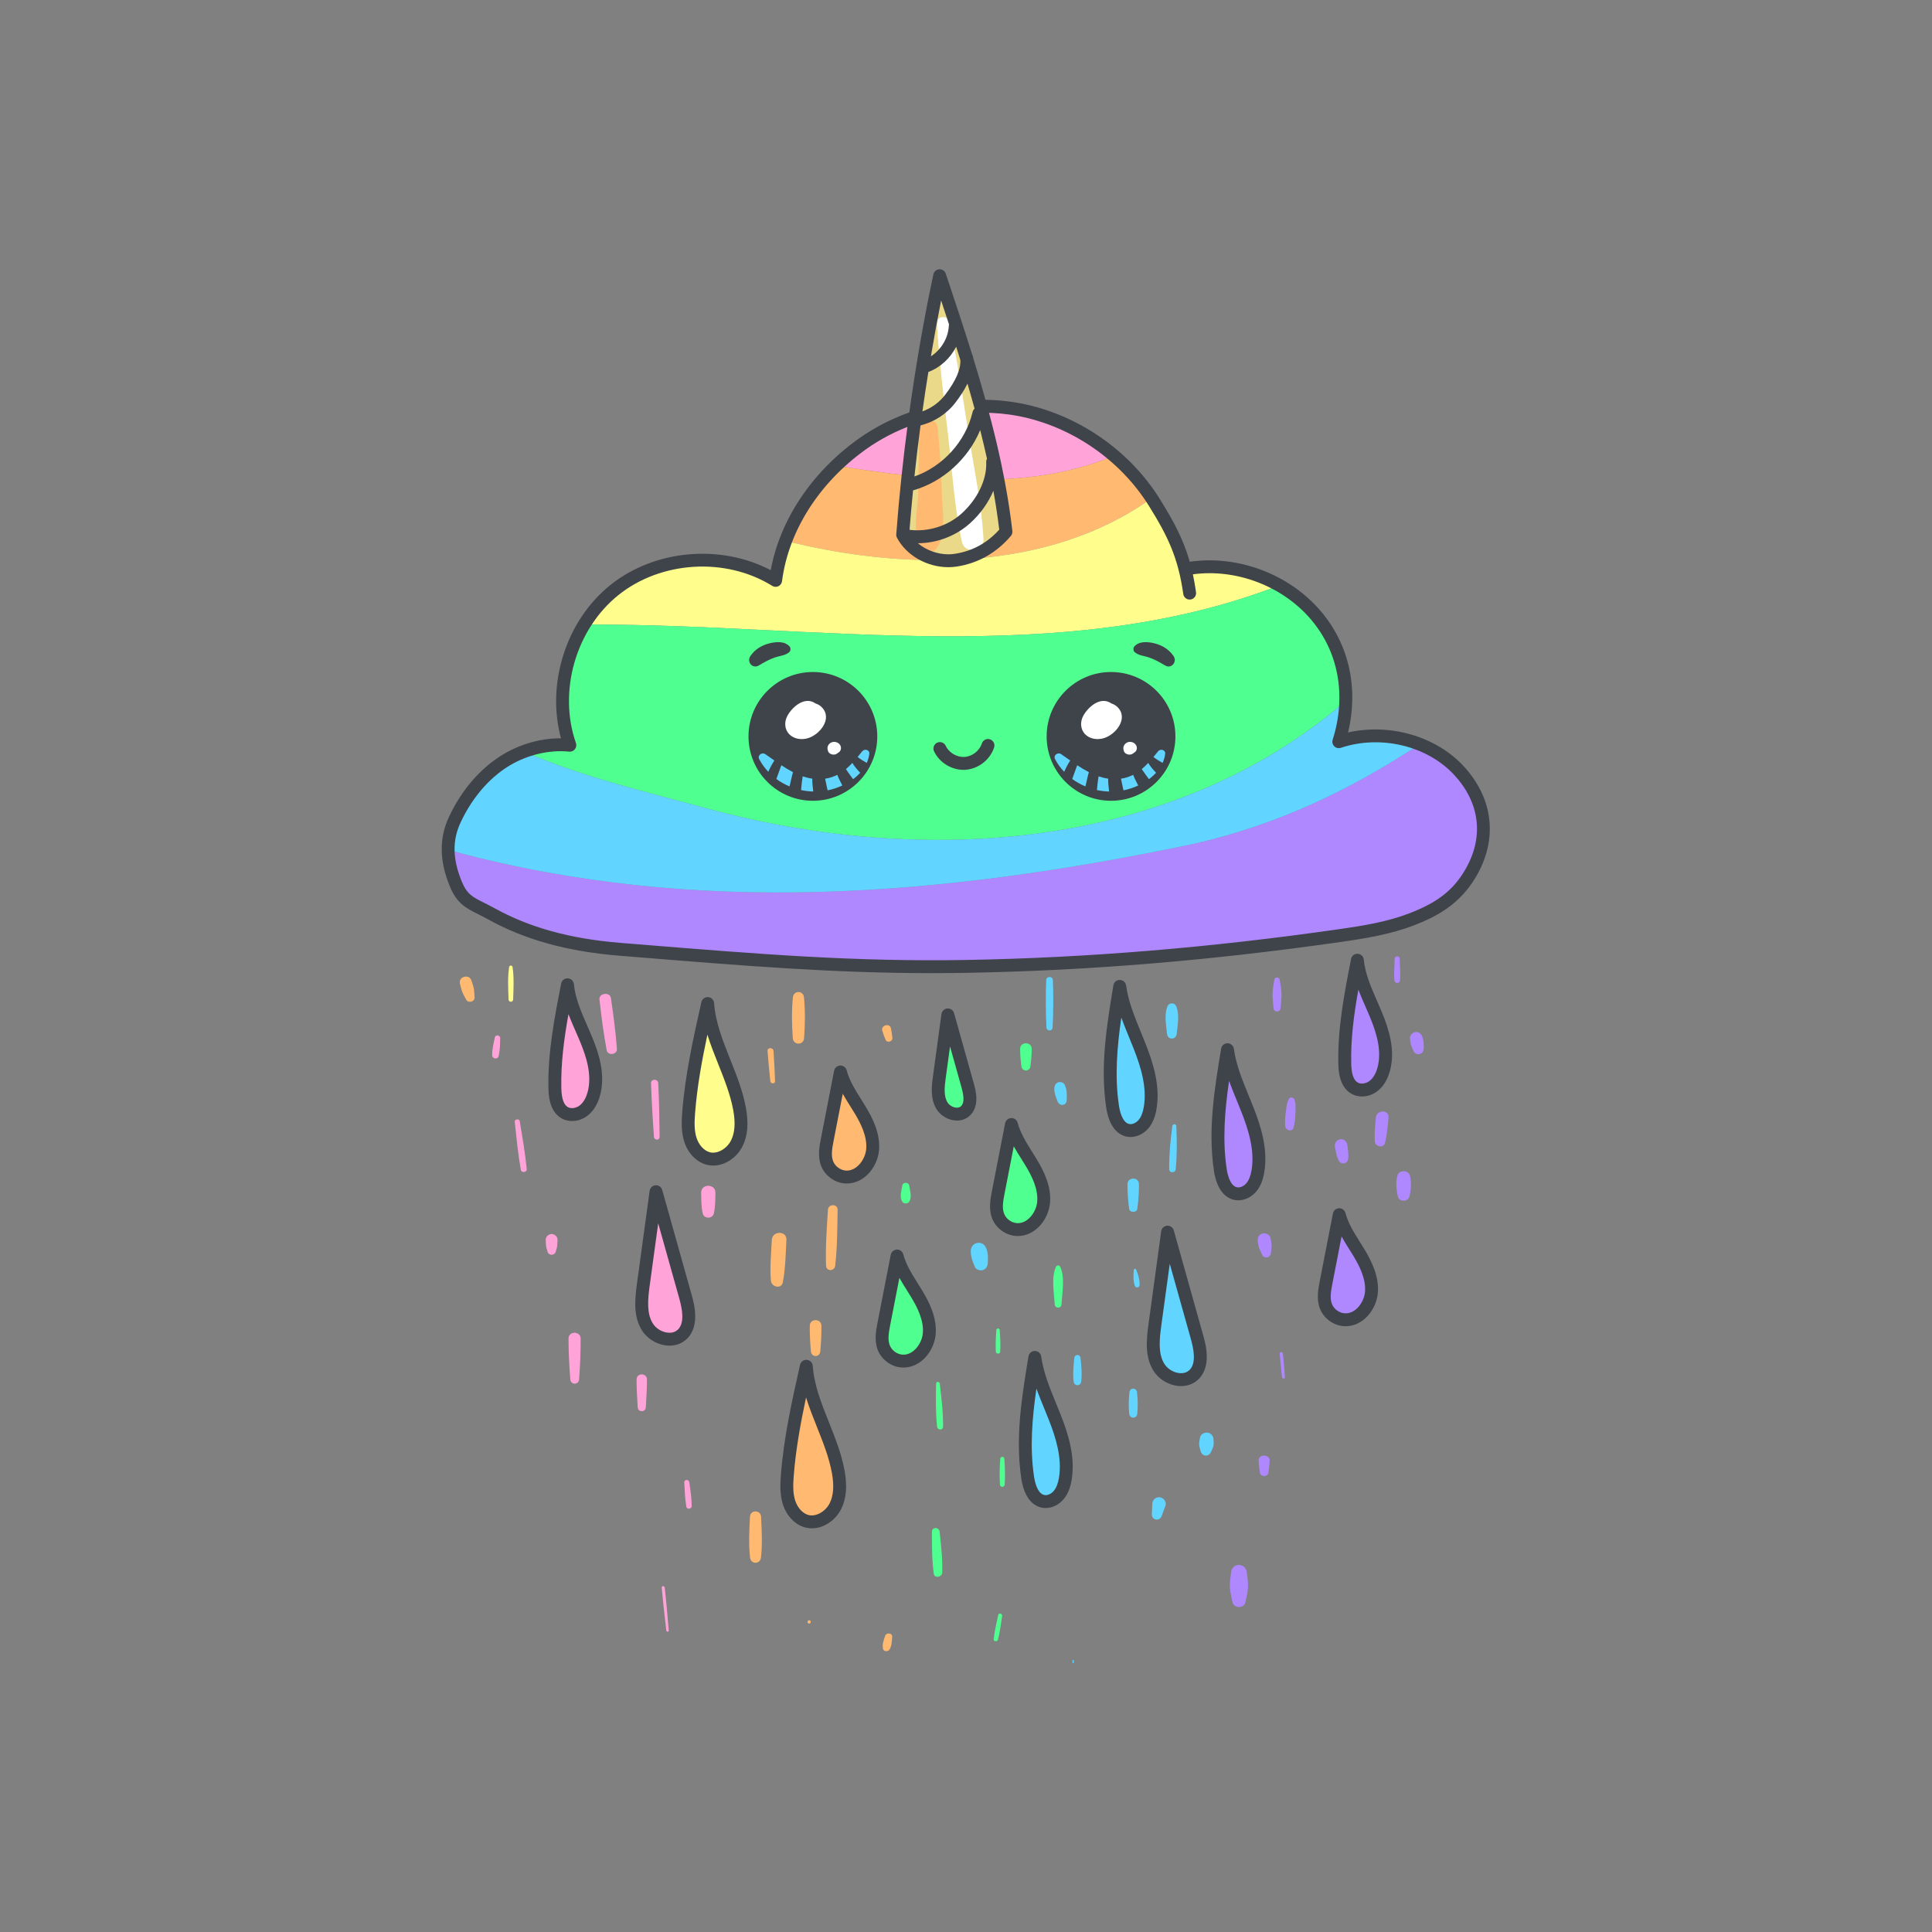 <?xml version="1.0" encoding="UTF-8" standalone="no"?>
<svg
   xmlns:dc="http://purl.org/dc/elements/1.1/"
   xmlns:cc="http://creativecommons.org/ns#"
   xmlns:rdf="http://www.w3.org/1999/02/22-rdf-syntax-ns#"
   xmlns:svg="http://www.w3.org/2000/svg"
   xmlns="http://www.w3.org/2000/svg"
   xmlns:sodipodi="http://sodipodi.sourceforge.net/DTD/sodipodi-0.dtd"
   xmlns:inkscape="http://www.inkscape.org/namespaces/inkscape"
   inkscape:version="1.0 (4035a4fb49, 2020-05-01)"
   sodipodi:docname="cloud-3700227.svg"
   viewBox="0 0 800 800"
   height="800"
   width="800"
   xml:space="preserve"
   id="svg28"
   version="1.1"><rect x="0" y="0" width="800" height="800" fill="#808080" stroke="none"/><defs
     id="defs32"><clipPath
       id="clipPath44"
       clipPathUnits="userSpaceOnUse"><path
         id="path42"
         d="M 0,600 H 600 V 0 H 0 Z" /></clipPath></defs><sodipodi:namedview
     inkscape:current-layer="g36"
     inkscape:window-maximized="0"
     inkscape:window-y="40"
     inkscape:window-x="10"
     inkscape:cy="373.44032"
     inkscape:cx="544.04438"
     inkscape:zoom="0.97375"
     showgrid="false"
     id="namedview30"
     inkscape:window-height="1024"
     inkscape:window-width="1894"
     inkscape:pageshadow="2"
     inkscape:pageopacity="0"
     guidetolerance="10"
     gridtolerance="10"
     objecttolerance="10"
     borderopacity="1"
     bordercolor="#666666"
     pagecolor="#ffffff" /><g
     transform="matrix(1.333,0,0,-1.333,0,800)"
     inkscape:label="cloud-3700227"
     inkscape:groupmode="layer"
     id="g36"><g
       id="g38"><g
         clip-path="url(#clipPath44)"
         id="g40"><g
           transform="translate(282.9,450.933)"
           id="g46"><path
             id="path48"
             style="fill:#ead988;fill-opacity:1;fill-rule:nonzero;stroke:none"
             d="m 0,0 1.492,0.523 c 9.191,3.222 16.535,11.363 18.71,20.738 0.047,0.199 0.153,0.378 0.309,0.516 l 0.464,0.412 -0.163,0.599 c -0.722,2.644 -1.465,5.267 -2.207,7.796 l -0.727,2.472 -1.131,-2.315 C 15.882,28.975 14.738,27.175 13.143,25.076 10.604,21.733 6.937,19.327 2.817,18.302 L 2.157,18.137 2.068,17.462 C 1.323,11.83 0.701,6.632 0.166,1.572 Z" /></g><g
           transform="translate(294.451,477.219)"
           id="g50"><path
             id="path52"
             style="fill:#ead988;fill-opacity:1;fill-rule:nonzero;stroke:none"
             d="m 0,0 c 3.45,4.54 5.045,8.272 4.876,11.409 l -0.007,0.124 -0.037,0.118 c -0.43,1.385 -0.861,2.768 -1.3,4.148 L 2.794,18.124 1.687,15.949 C -0.035,12.564 -2.95,9.895 -6.339,8.607 L -6.355,8.604 -6.957,8.361 -7.046,7.803 C -7.746,3.442 -8.351,-0.572 -8.895,-4.47 l -0.23,-1.645 1.561,0.566 C -4.536,-4.449 -1.92,-2.53 0,0" /></g><g
           transform="translate(295.754,499.281)"
           id="g54"><path
             id="path56"
             style="fill:#ead988;fill-opacity:1;fill-rule:nonzero;stroke:none"
             d="m 0,0 c 0.003,0.059 0.015,0.115 0.026,0.171 l 0.052,0.258 -0.081,0.25 C -0.812,3.158 -1.627,5.631 -2.445,8.094 L -3.637,11.681 -4.375,7.974 C -5.497,2.332 -6.57,-3.514 -7.563,-9.401 l -0.377,-2.237 1.905,1.231 C -2.472,-8.108 -0.159,-4.118 0,0" /></g><g
           transform="translate(283.361,449.043)"
           id="g58"><path
             id="path60"
             style="fill:#ead988;fill-opacity:1;fill-rule:nonzero;stroke:none"
             d="m 0,0 -0.656,-0.186 -0.067,-0.678 c -0.439,-4.466 -0.796,-8.483 -1.091,-12.28 l -0.074,-0.95 0.946,-0.119 c 0.832,-0.104 1.686,-0.157 2.54,-0.157 v 0 c 5.288,0 10.522,1.973 14.357,5.412 5.233,4.695 8.314,11.151 8.042,16.849 -0.009,0.174 0.033,0.348 0.123,0.515 l 0.175,0.326 -0.08,0.363 c -0.629,2.858 -1.339,5.861 -2.111,8.925 L 21.367,20.942 20.21,18.159 C 16.6,9.465 8.855,2.507 0,0" /></g><g
           transform="translate(453.301,360.331)"
           id="g62"><path
             id="path64"
             style="fill:#af87ff;fill-opacity:1;fill-rule:nonzero;stroke:none"
             d="m 0,0 c -3.385,3.671 -7.821,6.513 -12.773,8.31 -21.336,-13.96 -43.824,-24.777 -69.838,-30.651 -78.112,-16.394 -154.364,-22.548 -229.652,-2.34 0.141,-2.976 0.901,-6.106 2.299,-9.486 1.768,-4.279 3.755,-5.269 7.36,-7.065 0.935,-0.465 1.996,-0.994 3.166,-1.644 10.951,-6.086 23.843,-9.657 39.411,-10.918 l 5.685,-0.462 c 34.122,-2.771 61.074,-4.961 91.262,-4.961 3.62,0 7.287,0.032 10.899,0.097 37.632,0.674 75.48,3.799 115.707,9.555 7.703,1.101 15.2,2.315 22.242,5.037 8.17,3.157 13.008,6.708 16.699,12.256 C 9.733,-21.347 8.834,-9.583 0,0" /></g><g
           transform="translate(317.635,472.091)"
           id="g66"><path
             id="path68"
             style="fill:#ffa3d9;fill-opacity:1;fill-rule:nonzero;stroke:none"
             d="m 0,0 c -3.018,0.598 -6.234,0.959 -9.56,1.072 l -1.348,0.047 0.347,-1.304 c 1.929,-7.245 3.495,-14.068 4.742,-20.601 11.659,0.596 23.084,2.681 33.943,7.128 C 20.049,-6.869 10.292,-2.036 0,0" /></g><g
           transform="translate(345.76,458.433)"
           id="g70"><path
             id="path72"
             style="fill:#ffb970;fill-opacity:1;fill-rule:nonzero;stroke:none"
             d="m 0,0 c -10.859,-4.447 -22.284,-6.532 -33.943,-7.128 1.052,-5.513 1.881,-10.821 2.475,-15.97 0.032,-0.274 -0.053,-0.553 -0.232,-0.764 -3.209,-3.752 -7.021,-6.406 -11.366,-7.944 19.842,1.593 38.933,7.244 54.883,18.646 C 8.553,-8.245 4.54,-3.817 0,0" /></g><g
           transform="translate(283.669,467.657)"
           id="g74"><path
             id="path76"
             style="fill:#ffa3d9;fill-opacity:1;fill-rule:nonzero;stroke:none"
             d="M 0,0 0.22,1.683 -1.358,1.061 c -4.798,-1.893 -9.26,-4.312 -13.263,-7.192 -2.711,-1.95 -5.247,-4.058 -7.595,-6.296 6.745,-1.062 13.572,-2.049 20.418,-2.791 C -1.263,-10.197 -0.67,-5.121 0,0" /></g><g
           transform="translate(261.453,455.23)"
           id="g78"><path
             id="path80"
             style="fill:#ffb970;fill-opacity:1;fill-rule:nonzero;stroke:none"
             d="m 0,0 c -7.172,-6.837 -12.582,-14.904 -15.785,-23.506 14.172,-3.429 29.197,-5.52 44.095,-5.577 -4.072,1.355 -7.563,4.111 -9.435,7.682 -0.086,0.165 -0.125,0.352 -0.111,0.538 0.441,5.891 1.001,11.938 1.654,18.072 C 13.572,-2.049 6.745,-1.062 0,0" /></g><g
           transform="translate(376.553,423.35)"
           id="g82"><path
             id="path84"
             style="fill:#fffe8c;fill-opacity:1;fill-rule:nonzero;stroke:none"
             d="m 0,0 c -1.789,0 -3.582,-0.119 -5.328,-0.354 l -1.07,-0.145 0.226,-1.057 c 0.371,-1.729 0.688,-3.527 0.967,-5.497 0.077,-0.547 -0.304,-1.053 -0.856,-1.132 -0.046,-0.006 -0.094,-0.01 -0.141,-0.01 -0.491,0 -0.914,0.37 -0.984,0.861 -1.623,11.449 -4.785,18.088 -10.83,27.802 -0.307,0.493 -0.639,0.971 -0.961,1.455 C -34.927,10.521 -54.018,4.871 -73.86,3.277 -75.407,2.729 -77.019,2.315 -78.7,2.055 c -0.792,-0.123 -1.613,-0.186 -2.439,-0.186 -1.938,0 -3.851,0.328 -5.651,0.927 -14.899,0.058 -29.923,2.149 -44.096,5.578 -1.425,-3.828 -2.415,-7.761 -2.928,-11.739 -0.044,-0.339 -0.255,-0.629 -0.564,-0.776 -0.135,-0.064 -0.278,-0.096 -0.428,-0.096 -0.187,0 -0.369,0.052 -0.528,0.151 -6.47,4.022 -14.155,6.149 -22.223,6.149 -9.917,0 -19.398,-3.219 -26.696,-9.066 -3.571,-2.86 -6.591,-6.343 -9.006,-10.216 70.762,0.191 146.275,-13.864 213.676,12.004 C 14.216,-1.862 7.16,0 0,0" /></g><g
           transform="translate(408.782,408.652)"
           id="g86"><path
             id="path88"
             style="fill:#4fff90;fill-opacity:1;fill-rule:nonzero;stroke:none"
             d="m 0,0 c -3.292,3.861 -7.329,7.059 -11.811,9.483 -67.401,-25.868 -142.915,-11.812 -213.676,-12.004 -6.766,-10.849 -8.749,-24.786 -4.521,-36.885 0.114,-0.325 0.054,-0.681 -0.16,-0.951 -0.19,-0.242 -0.476,-0.38 -0.784,-0.38 -0.034,0 -0.068,0.002 -0.102,0.006 -0.908,0.092 -1.841,0.139 -2.772,0.139 -3.588,0 -7.277,-0.706 -10.769,-1.976 17.653,-7.502 36.576,-11.932 55.503,-17.094 66.716,-18.032 143.995,-13.296 198.135,33.245 C 9.396,-16.65 6.316,-7.408 0,0" /></g><g
           transform="translate(428.087,370.826)"
           id="g90"><path
             id="path92"
             style="fill:#61d5ff;fill-opacity:1;fill-rule:nonzero;stroke:none"
             d="m 0,0 c -3.83,0 -7.559,-0.596 -11.081,-1.771 -0.102,-0.033 -0.208,-0.05 -0.314,-0.05 -0.266,0 -0.516,0.102 -0.704,0.287 -0.269,0.265 -0.366,0.654 -0.252,1.015 1.269,4.006 1.948,8.008 2.089,11.928 -54.14,-46.541 -131.418,-51.276 -198.134,-33.245 -18.927,5.162 -37.85,9.592 -55.504,17.094 -2.647,-0.963 -5.184,-2.241 -7.459,-3.832 -5.697,-3.987 -10.459,-9.851 -13.77,-16.961 -1.445,-3.102 -2.08,-6.272 -1.92,-9.642 75.289,-20.207 151.541,-14.053 229.653,2.341 26.013,5.874 48.502,16.69 69.838,30.65 C 8.529,-0.767 4.295,0 0,0" /></g><g
           transform="translate(300.651,438.596)"
           id="g94"><path
             id="path96"
             style="fill:#ead988;fill-opacity:1;fill-rule:nonzero;stroke:none"
             d="m 0,0 c -4.182,-3.75 -9.843,-5.913 -15.532,-5.935 l -2.744,-0.01 2.108,-1.757 c 2.8,-2.336 6.493,-3.675 10.133,-3.675 0.725,0 1.442,0.055 2.131,0.161 5.719,0.889 10.43,3.446 14.401,7.821 l 0.307,0.338 -0.054,0.454 C 10.285,1.264 9.688,5.231 8.921,9.527 L 8.327,12.857 7.015,9.739 C 5.49,6.117 3.065,2.75 0,0" /></g><g
           transform="translate(454.7,362.104)"
           id="g98"><path
             id="path100"
             style="fill:#3f434a;fill-opacity:1;fill-rule:nonzero;stroke:none"
             d="m 0,0 c -8.636,9.366 -22.981,13.443 -35.943,10.515 3.316,13.818 0.3,27.4 -8.499,37.719 -9.79,11.484 -25.742,17.486 -40.674,15.31 -1.944,6.852 -4.881,12.383 -9.306,19.495 -9.394,15.102 -25.419,26.179 -42.867,29.632 -4.42,0.875 -8.941,1.258 -13.463,1.18 0.022,-0.403 -0.039,-0.815 -0.199,-1.195 0.442,-0.943 0.893,-1.882 1.378,-2.805 3.867,-0.004 7.727,-0.356 11.507,-1.104 16.381,-3.242 31.427,-13.642 40.248,-27.821 5.968,-9.593 9.091,-16.142 10.688,-27.414 0.155,-1.094 1.176,-1.858 2.261,-1.699 1.094,0.154 1.854,1.167 1.7,2.26 -0.281,1.983 -0.605,3.826 -0.979,5.568 13.489,1.82 27.829,-3.64 36.662,-14.001 8.621,-10.113 11.086,-23.742 6.761,-37.395 -0.227,-0.717 -0.033,-1.501 0.503,-2.029 0.537,-0.528 1.326,-0.71 2.037,-0.472 12.362,4.121 26.855,0.645 35.244,-8.455 8.496,-9.216 9.359,-20.53 2.369,-31.041 -3.566,-5.36 -8.267,-8.801 -16.227,-11.876 -6.943,-2.684 -14.379,-3.887 -22.022,-4.98 -40.187,-5.75 -77.994,-8.872 -115.583,-9.545 -34.606,-0.618 -64.379,1.8 -102.064,4.861 l -5.685,0.462 c -15.424,1.249 -28.182,4.781 -39.006,10.795 -1.182,0.657 -2.257,1.193 -3.206,1.666 -3.5,1.744 -5.256,2.619 -6.882,6.551 -2.865,6.931 -2.991,12.754 -0.397,18.323 3.237,6.951 7.883,12.678 13.437,16.563 5.153,3.605 11.582,5.628 17.655,5.628 0.899,0 1.792,-0.044 2.67,-0.135 0.679,-0.068 1.349,0.213 1.774,0.75 0.424,0.538 0.544,1.254 0.319,1.9 -5.603,16.033 -0.049,35.375 13.207,45.992 13.255,10.617 33.343,11.815 47.765,2.848 0.579,-0.36 1.3,-0.401 1.914,-0.108 0.614,0.291 1.039,0.876 1.126,1.551 2.009,15.57 11.449,30.462 25.901,40.857 4.479,3.222 9.434,5.788 14.646,7.684 0.004,0.238 0.043,0.484 0.149,0.74 0.132,0.322 0.269,0.657 0.413,0.998 0.384,0.939 0.572,1.932 0.74,2.93 -6.536,-2.069 -12.749,-5.124 -18.284,-9.105 -14.448,-10.392 -24.188,-25.083 -27.074,-40.672 -15.563,8.184 -36.038,6.421 -49.797,-4.601 -13.769,-11.028 -19.96,-30.643 -15.353,-47.624 -6.958,0.038 -14.131,-2.204 -20.064,-6.355 -6.129,-4.288 -11.237,-10.565 -14.77,-18.152 -3.058,-6.565 -2.951,-13.611 0.327,-21.54 2.197,-5.317 5.109,-6.767 8.794,-8.603 0.955,-0.476 1.944,-0.969 3.047,-1.582 11.333,-6.298 24.622,-9.989 40.626,-11.286 l 5.684,-0.462 c 33.766,-2.743 61.191,-4.971 91.477,-4.971 3.614,0 7.271,0.031 10.983,0.097 37.756,0.676 75.726,3.811 116.077,9.585 7.881,1.127 15.563,2.374 22.898,5.208 6.128,2.368 13.071,5.811 18.115,13.393 C 10.735,-23.973 9.704,-10.527 0,0" /></g><g
           transform="translate(299.287,361.009)"
           id="g102"><path
             id="path104"
             style="fill:#3f434a;fill-opacity:1;fill-rule:nonzero;stroke:none"
             d="m 0,0 c -3.813,0 -7.51,2.307 -9.141,5.768 -0.47,0.999 -0.042,2.19 0.957,2.661 0.998,0.47 2.19,0.043 2.663,-0.956 1.015,-2.159 3.47,-3.615 5.864,-3.462 2.382,0.153 4.641,1.912 5.374,4.182 0.339,1.051 1.465,1.631 2.517,1.29 C 9.285,9.144 9.862,8.017 9.523,6.966 8.288,3.134 4.618,0.277 0.599,0.019 0.399,0.006 0.199,0 0,0" /></g><g
           transform="translate(429.783,267.819)"
           id="g106"><path
             id="path108"
             style="fill:#af87ff;fill-opacity:1;fill-rule:nonzero;stroke:none"
             d="m 0,0 c 1.636,5.701 -0.141,11.803 -2.424,17.276 -2.283,5.474 -5.122,10.87 -5.707,16.771 -2.077,-10.618 -4.162,-21.337 -3.916,-32.154 0.066,-2.879 0.587,-6.235 3.11,-7.624 1.784,-0.981 4.113,-0.571 5.742,0.651 C -1.566,-3.858 -0.562,-1.957 0,0" /></g><g
           transform="translate(421.954,292.731)"
           id="g110"><path
             id="path112"
             style="fill:#3f434a;fill-opacity:1;fill-rule:nonzero;stroke:none"
             d="m 0,0 c -1.354,-7.585 -2.393,-15.294 -2.219,-22.972 0.074,-3.255 0.753,-5.191 2.075,-5.919 0.976,-0.536 2.502,-0.308 3.579,0.499 1.385,1.04 2.109,2.767 2.471,4.033 C 7.463,-18.937 5.47,-12.984 3.56,-8.404 3.125,-7.362 2.669,-6.322 2.214,-5.282 1.455,-3.55 0.687,-1.794 0,0 m 1.113,-33.19 c -1.137,0 -2.238,0.275 -3.184,0.795 -3.984,2.192 -4.106,7.566 -4.146,9.332 -0.253,11.087 1.885,22.015 3.952,32.583 0.191,0.973 1.047,1.673 2.058,1.614 C 0.783,11.087 1.591,10.321 1.688,9.333 2.13,4.882 3.95,0.725 5.878,-3.678 6.343,-4.739 6.808,-5.801 7.251,-6.865 9.413,-12.047 11.65,-18.845 9.752,-25.463 8.989,-28.121 7.635,-30.24 5.835,-31.591 4.461,-32.622 2.784,-33.19 1.113,-33.19" /></g><g
           transform="translate(184.414,260.195)"
           id="g114"><path
             id="path116"
             style="fill:#ffa3d9;fill-opacity:1;fill-rule:nonzero;stroke:none"
             d="m 0,0 c 1.636,5.701 -0.141,11.803 -2.424,17.276 -2.283,5.474 -5.122,10.87 -5.707,16.772 -2.077,-10.619 -4.162,-21.338 -3.916,-32.154 0.066,-2.88 0.587,-6.236 3.11,-7.625 1.784,-0.981 4.113,-0.571 5.742,0.651 C -1.566,-3.858 -0.562,-1.957 0,0" /></g><g
           transform="translate(176.584,285.106)"
           id="g118"><path
             id="path120"
             style="fill:#3f434a;fill-opacity:1;fill-rule:nonzero;stroke:none"
             d="m 0,0 c -1.353,-7.587 -2.393,-15.297 -2.218,-22.972 0.074,-3.255 0.753,-5.19 2.075,-5.918 0.976,-0.536 2.501,-0.307 3.578,0.498 1.385,1.04 2.109,2.767 2.472,4.033 C 7.463,-18.937 5.47,-12.984 3.56,-8.404 3.125,-7.361 2.669,-6.321 2.213,-5.28 1.455,-3.549 0.687,-1.794 0,0 m 1.114,-33.189 v 0 c -1.138,0 -2.24,0.275 -3.186,0.795 -3.983,2.192 -4.105,7.565 -4.145,9.331 -0.252,11.082 1.885,22.012 3.952,32.584 0.191,0.973 1.075,1.652 2.057,1.614 0.992,-0.047 1.799,-0.814 1.896,-1.801 0.441,-4.451 2.262,-8.608 4.189,-13.01 0.466,-1.062 0.931,-2.125 1.374,-3.189 2.162,-5.183 4.4,-11.981 2.501,-18.598 -0.763,-2.659 -2.117,-4.778 -3.917,-6.128 -1.375,-1.031 -3.051,-1.598 -4.721,-1.598" /></g><g
           transform="translate(229.746,255.632)"
           id="g122"><path
             id="path124"
             style="fill:#fffe8c;fill-opacity:1;fill-rule:nonzero;stroke:none"
             d="m 0,0 c -2.05,11.272 -9.099,21.361 -9.918,32.788 -2.514,-11.214 -5.036,-22.476 -5.907,-33.935 -0.213,-2.815 -0.318,-5.71 0.547,-8.397 0.866,-2.688 2.888,-5.162 5.631,-5.832 3.503,-0.854 7.2,1.545 8.798,4.778 C 0.75,-7.366 0.645,-3.548 0,0" /></g><g
           transform="translate(219.745,278.748)"
           id="g126"><path
             id="path128"
             style="fill:#3f434a;fill-opacity:1;fill-rule:nonzero;stroke:none"
             d="m 0,0 c -1.71,-8.046 -3.208,-16.231 -3.83,-24.415 -0.193,-2.545 -0.317,-5.231 0.456,-7.633 0.738,-2.291 2.388,-4.058 4.202,-4.501 2.321,-0.567 5.256,1.144 6.531,3.721 1.169,2.363 1.389,5.423 0.674,9.353 C 7.152,-18.631 5.244,-13.847 3.398,-9.22 2.197,-6.21 0.976,-3.147 0,0 m 1.813,-40.666 v 0 c -0.654,0 -1.305,0.077 -1.934,0.23 -3.182,0.778 -5.888,3.522 -7.06,7.162 -0.995,3.09 -0.851,6.35 -0.637,9.162 0.883,11.628 3.459,23.114 5.949,34.221 0.217,0.969 1.109,1.642 2.1,1.557 0.99,-0.073 1.775,-0.861 1.847,-1.852 0.43,-6.006 2.667,-11.614 5.035,-17.551 1.919,-4.81 3.903,-9.784 4.855,-15.022 0.875,-4.806 0.54,-8.68 -1.023,-11.843 -1.794,-3.627 -5.464,-6.064 -9.132,-6.064" /></g><g
           transform="translate(260.391,142.944)"
           id="g130"><path
             id="path132"
             style="fill:#ffb970;fill-opacity:1;fill-rule:nonzero;stroke:none"
             d="m 0,0 c -2.05,11.272 -9.099,21.361 -9.918,32.788 -2.514,-11.214 -5.036,-22.476 -5.907,-33.935 -0.213,-2.815 -0.318,-5.71 0.547,-8.397 0.866,-2.688 2.888,-5.162 5.631,-5.832 3.503,-0.854 7.2,1.545 8.798,4.778 C 0.75,-7.366 0.645,-3.548 0,0" /></g><g
           transform="translate(250.39,166.06)"
           id="g134"><path
             id="path136"
             style="fill:#3f434a;fill-opacity:1;fill-rule:nonzero;stroke:none"
             d="m 0,0 c -1.71,-8.046 -3.208,-16.231 -3.83,-24.415 -0.193,-2.545 -0.317,-5.231 0.457,-7.633 0.738,-2.292 2.387,-4.058 4.201,-4.501 2.327,-0.569 5.257,1.145 6.531,3.721 1.168,2.363 1.389,5.423 0.674,9.354 C 7.152,-18.631 5.244,-13.847 3.398,-9.22 2.197,-6.209 0.976,-3.147 0,0 m 1.813,-40.666 c 0,0 0.001,0 0,0 -0.654,0 -1.304,0.077 -1.933,0.23 -3.183,0.778 -5.888,3.522 -7.061,7.162 -0.995,3.09 -0.851,6.349 -0.637,9.162 0.883,11.628 3.459,23.114 5.949,34.221 0.217,0.969 1.109,1.636 2.1,1.557 0.99,-0.073 1.775,-0.861 1.847,-1.852 0.43,-6.006 2.667,-11.615 5.036,-17.551 1.918,-4.811 3.902,-9.784 4.855,-15.022 0.874,-4.806 0.539,-8.68 -1.024,-11.842 -1.794,-3.628 -5.464,-6.065 -9.132,-6.065" /></g><g
           transform="translate(280.158,177.357)"
           id="g138"><path
             id="path140"
             style="fill:#4fff90;fill-opacity:1;fill-rule:nonzero;stroke:none"
             d="M 0,0 C 4.413,-0.337 8.093,4.027 8.495,8.435 8.897,12.842 6.882,17.098 4.59,20.884 2.299,24.671 -0.364,28.347 -1.495,32.626 -2.862,25.597 -4.23,18.569 -5.598,11.541 -6.077,9.08 -6.542,6.458 -5.615,4.13 -4.71,1.855 -2.441,0.187 0,0" /></g><g
           transform="translate(279.381,203.206)"
           id="g142"><path
             id="path144"
             style="fill:#3f434a;fill-opacity:1;fill-rule:nonzero;stroke:none"
             d="m 0,0 -2.858,-14.689 c -0.489,-2.511 -0.808,-4.569 -0.123,-6.29 0.623,-1.565 2.231,-2.748 3.91,-2.875 3.343,-0.267 6.055,3.375 6.351,6.622 0.368,4.039 -1.744,8.125 -3.624,11.233 -0.425,0.7 -0.862,1.397 -1.299,2.095 C 1.558,-2.63 0.748,-1.338 0,0 M 1.258,-27.867 H 1.257 c -0.209,0 -0.421,0.008 -0.633,0.024 -3.194,0.244 -6.136,2.408 -7.321,5.385 -1.175,2.948 -0.546,6.176 -0.088,8.532 l 4.103,21.085 c 0.178,0.915 0.965,1.586 1.897,1.617 0.927,0.043 1.762,-0.587 2,-1.488 0.841,-3.183 2.633,-6.041 4.531,-9.067 0.449,-0.716 0.897,-1.431 1.332,-2.15 2.197,-3.632 4.659,-8.467 4.185,-13.667 -0.45,-4.939 -4.404,-10.271 -10.005,-10.271" /></g><g
           transform="translate(315.686,218.214)"
           id="g146"><path
             id="path148"
             style="fill:#4fff90;fill-opacity:1;fill-rule:nonzero;stroke:none"
             d="M 0,0 C 4.413,-0.337 8.093,4.027 8.495,8.435 8.897,12.842 6.882,17.098 4.59,20.885 2.299,24.671 -0.364,28.347 -1.495,32.626 -2.862,25.597 -4.23,18.569 -5.598,11.541 -6.076,9.08 -6.542,6.458 -5.615,4.13 -4.71,1.855 -2.441,0.187 0,0" /></g><g
           transform="translate(314.91,244.062)"
           id="g150"><path
             id="path152"
             style="fill:#3f434a;fill-opacity:1;fill-rule:nonzero;stroke:none"
             d="m 0,0 -2.858,-14.689 c -0.49,-2.51 -0.809,-4.567 -0.122,-6.29 0.622,-1.564 2.229,-2.747 3.909,-2.875 3.363,-0.267 6.054,3.377 6.35,6.623 C 7.647,-13.19 5.536,-9.106 3.655,-6 3.23,-5.297 2.792,-4.598 2.354,-3.898 1.556,-2.626 0.746,-1.335 0,0 m 1.258,-27.866 v 0 c -0.21,0 -0.422,0.008 -0.634,0.024 -3.194,0.244 -6.137,2.407 -7.321,5.384 -1.175,2.95 -0.546,6.177 -0.087,8.533 l 4.102,21.084 c 0.178,0.916 0.965,1.586 1.897,1.617 0.912,0.05 1.762,-0.587 2,-1.488 0.841,-3.181 2.632,-6.037 4.528,-9.062 0.449,-0.717 0.899,-1.434 1.334,-2.155 2.198,-3.63 4.66,-8.464 4.187,-13.666 -0.451,-4.939 -4.406,-10.271 -10.006,-10.271" /></g><g
           transform="translate(262.565,234.537)"
           id="g154"><path
             id="path156"
             style="fill:#ffb970;fill-opacity:1;fill-rule:nonzero;stroke:none"
             d="M 0,0 C 4.413,-0.337 8.093,4.027 8.495,8.435 8.897,12.842 6.882,17.098 4.59,20.884 2.299,24.671 -0.364,28.347 -1.495,32.626 -2.863,25.597 -4.23,18.569 -5.598,11.541 -6.077,9.08 -6.542,6.458 -5.615,4.13 -4.71,1.855 -2.441,0.187 0,0" /></g><g
           transform="translate(261.789,260.385)"
           id="g158"><path
             id="path160"
             style="fill:#3f434a;fill-opacity:1;fill-rule:nonzero;stroke:none"
             d="m 0,0 -2.858,-14.689 c -0.49,-2.511 -0.809,-4.568 -0.123,-6.29 0.623,-1.564 2.231,-2.747 3.91,-2.875 3.318,-0.266 6.054,3.377 6.35,6.623 0.368,4.039 -1.743,8.124 -3.624,11.232 C 3.231,-5.3 2.795,-4.604 2.358,-3.906 1.559,-2.631 0.748,-1.338 0,0 M 1.257,-27.867 H 1.256 c -0.209,0 -0.421,0.008 -0.632,0.024 -3.195,0.245 -6.137,2.409 -7.321,5.384 -1.175,2.95 -0.547,6.178 -0.088,8.533 l 4.103,21.085 c 0.178,0.915 0.965,1.586 1.897,1.617 0.952,0.036 1.762,-0.587 2,-1.488 0.841,-3.184 2.634,-6.043 4.532,-9.07 0.448,-0.715 0.896,-1.429 1.33,-2.147 2.198,-3.631 4.66,-8.466 4.186,-13.666 -0.45,-4.94 -4.404,-10.272 -10.006,-10.272" /></g><g
           transform="translate(417.514,190.195)"
           id="g162"><path
             id="path164"
             style="fill:#af87ff;fill-opacity:1;fill-rule:nonzero;stroke:none"
             d="M 0,0 C 4.413,-0.337 8.093,4.027 8.495,8.435 8.897,12.842 6.882,17.098 4.59,20.884 2.299,24.671 -0.364,28.347 -1.495,32.626 -2.863,25.597 -4.23,18.569 -5.598,11.541 -6.076,9.08 -6.542,6.458 -5.615,4.13 -4.71,1.855 -2.441,0.187 0,0" /></g><g
           transform="translate(416.737,216.043)"
           id="g166"><path
             id="path168"
             style="fill:#3f434a;fill-opacity:1;fill-rule:nonzero;stroke:none"
             d="m 0,0 -2.858,-14.689 c -0.489,-2.511 -0.808,-4.569 -0.122,-6.29 0.622,-1.564 2.229,-2.747 3.909,-2.875 3.363,-0.272 6.054,3.378 6.35,6.623 0.369,4.038 -1.742,8.124 -3.623,11.232 -0.425,0.701 -0.862,1.398 -1.3,2.097 C 1.558,-2.628 0.747,-1.336 0,0 m 1.258,-27.866 v 0 c -0.21,0 -0.422,0.008 -0.634,0.024 -3.194,0.244 -6.137,2.407 -7.321,5.384 -1.173,2.949 -0.546,6.176 -0.087,8.532 l 4.102,21.085 c 0.178,0.915 0.965,1.586 1.897,1.617 0.928,0.045 1.762,-0.587 2,-1.488 0.841,-3.182 2.633,-6.04 4.53,-9.065 0.449,-0.717 0.898,-1.432 1.333,-2.152 2.198,-3.632 4.66,-8.467 4.186,-13.666 -0.451,-4.939 -4.406,-10.271 -10.006,-10.271" /></g><g
           transform="translate(292.627,256.645)"
           id="g170"><path
             id="path172"
             style="fill:#4fff90;fill-opacity:1;fill-rule:nonzero;stroke:none"
             d="M 0,0 C 1.488,-2.393 5.142,-3.519 7.229,-1.626 9.313,0.264 8.721,3.62 7.961,6.329 5.911,13.638 3.861,20.948 1.811,28.258 0.928,21.799 0.046,15.341 -0.837,8.882 -1.248,5.872 -1.604,2.58 0,0" /></g><g
           transform="translate(295.115,275.084)"
           id="g174"><path
             id="path176"
             style="fill:#3f434a;fill-opacity:1;fill-rule:nonzero;stroke:none"
             d="m 0,0 -1.343,-9.827 c -0.393,-2.88 -0.647,-5.624 0.554,-7.557 0.589,-0.947 1.822,-1.634 2.933,-1.635 0.514,0 0.936,0.147 1.254,0.436 0.987,0.895 1.035,2.78 0.15,5.933 z M 2.144,-23.019 H 2.143 c -2.476,10e-4 -5.019,1.416 -6.329,3.524 -2.061,3.316 -1.495,7.465 -1.12,10.209 l 2.642,19.335 c 0.128,0.938 0.901,1.68 1.847,1.745 0.938,0.063 1.81,-0.523 2.066,-1.435 L 7.4,-11.57 c 0.537,-1.915 1.964,-7.003 -1.315,-9.976 -1.062,-0.963 -2.424,-1.473 -3.941,-1.473" /></g><g
           transform="translate(360.001,175.413)"
           id="g178"><path
             id="path180"
             style="fill:#61d5ff;fill-opacity:1;fill-rule:nonzero;stroke:none"
             d="M 0,0 C 2.211,-3.556 7.641,-5.229 10.743,-2.416 13.839,0.392 12.96,5.379 11.831,9.404 8.784,20.267 5.738,31.13 2.691,41.992 1.38,32.395 0.068,22.797 -1.243,13.199 -1.854,8.726 -2.383,3.834 0,0" /></g><g
           transform="translate(363.369,207.586)"
           id="g182"><path
             id="path184"
             style="fill:#3f434a;fill-opacity:1;fill-rule:nonzero;stroke:none"
             d="m 0,0 -2.63,-19.244 c -0.609,-4.462 -0.995,-8.727 0.96,-11.873 1.058,-1.7 3.19,-2.888 5.185,-2.888 h 10e-4 c 1.012,0 1.858,0.302 2.515,0.898 2.325,2.109 1.403,6.602 0.506,9.798 z M 3.516,-38.005 H 3.515 c -3.357,0 -6.805,1.92 -8.581,4.776 -2.66,4.278 -2.24,9.312 -1.527,14.526 l 3.935,28.793 c 0.128,0.939 0.898,1.659 1.844,1.724 0.953,0.056 1.807,-0.542 2.063,-1.455 l 9.14,-32.588 c 0.754,-2.687 2.756,-9.826 -1.67,-13.841 -1.397,-1.266 -3.196,-1.935 -5.203,-1.935" /></g><g
           transform="translate(201.093,187.978)"
           id="g186"><path
             id="path188"
             style="fill:#ffa3d9;fill-opacity:1;fill-rule:nonzero;stroke:none"
             d="M 0,0 C 2.211,-3.556 7.641,-5.229 10.743,-2.416 13.839,0.392 12.96,5.379 11.831,9.404 8.784,20.267 5.738,31.129 2.691,41.992 1.38,32.394 0.068,22.797 -1.243,13.199 -1.854,8.726 -2.383,3.834 0,0" /></g><g
           transform="translate(204.461,220.15)"
           id="g190"><path
             id="path192"
             style="fill:#3f434a;fill-opacity:1;fill-rule:nonzero;stroke:none"
             d="m 0,0 -2.629,-19.243 c -0.61,-4.462 -0.996,-8.728 0.96,-11.873 1.057,-1.701 3.189,-2.889 5.184,-2.889 1.013,0 1.86,0.302 2.517,0.898 2.325,2.109 1.402,6.603 0.506,9.799 z m 3.515,-38.005 v 0 c -3.357,0 -6.806,1.92 -8.581,4.777 -2.659,4.277 -2.239,9.311 -1.526,14.526 l 3.934,28.792 c 0.128,0.939 0.898,1.659 1.844,1.724 0.941,0.059 1.807,-0.542 2.063,-1.455 l 9.14,-32.587 c 0.754,-2.687 2.757,-9.828 -1.67,-13.842 -1.396,-1.266 -3.196,-1.935 -5.204,-1.935" /></g><g
           transform="translate(319.248,141.078)"
           id="g194"><path
             id="path196"
             style="fill:#61d5ff;fill-opacity:1;fill-rule:nonzero;stroke:none"
             d="m 0,0 c 0.465,-3.061 1.715,-6.662 4.746,-7.293 1.801,-0.376 3.697,0.539 4.879,1.949 1.182,1.409 1.749,3.237 2.051,5.052 C 12.748,6.166 10.787,12.731 8.39,18.823 5.993,24.916 3.109,30.925 2.213,37.41 0.166,25.031 -1.884,12.405 0,0" /></g><g
           transform="translate(321.95,168.794)"
           id="g198"><path
             id="path200"
             style="fill:#3f434a;fill-opacity:1;fill-rule:nonzero;stroke:none"
             d="m 0,0 c -1.315,-9.104 -2.104,-18.337 -0.725,-27.416 0.235,-1.544 1.014,-5.184 3.177,-5.635 0.947,-0.197 2.154,0.341 2.938,1.276 0.781,0.931 1.307,2.27 1.611,4.095 1.027,6.189 -1.028,12.6 -3.174,18.055 C 3.369,-8.459 2.892,-7.297 2.415,-6.133 1.59,-4.121 0.754,-2.081 0,0 m 2.873,-37.094 v 0 c -0.418,0 -0.834,0.043 -1.238,0.127 -3.299,0.689 -5.542,3.867 -6.315,8.95 -1.949,12.839 0.169,25.65 2.217,38.038 0.162,0.975 1.015,1.721 2,1.673 0.989,-0.013 1.819,-0.747 1.955,-1.726 0.689,-4.985 2.6,-9.647 4.624,-14.583 0.485,-1.182 0.968,-2.362 1.434,-3.545 2.346,-5.965 4.584,-13.026 3.396,-20.175 -0.424,-2.551 -1.238,-4.517 -2.491,-6.01 -1.441,-1.72 -3.528,-2.749 -5.582,-2.749" /></g><g
           transform="translate(379.088,236.669)"
           id="g202"><path
             id="path204"
             style="fill:#af87ff;fill-opacity:1;fill-rule:nonzero;stroke:none"
             d="m 0,0 c 0.465,-3.061 1.715,-6.662 4.746,-7.294 1.801,-0.375 3.697,0.54 4.879,1.95 1.182,1.409 1.749,3.237 2.051,5.052 C 12.748,6.166 10.787,12.731 8.39,18.823 5.993,24.916 3.109,30.925 2.213,37.41 0.166,25.031 -1.884,12.405 0,0" /></g><g
           transform="translate(381.791,264.386)"
           id="g206"><path
             id="path208"
             style="fill:#3f434a;fill-opacity:1;fill-rule:nonzero;stroke:none"
             d="m 0,0 c -1.315,-9.106 -2.104,-18.34 -0.726,-27.417 0.235,-1.544 1.014,-5.184 3.177,-5.635 0.939,-0.196 2.155,0.342 2.94,1.277 0.78,0.93 1.306,2.269 1.609,4.093 1.027,6.194 -1.027,12.603 -3.174,18.056 C 3.367,-8.458 2.89,-7.294 2.412,-6.129 1.588,-4.118 0.753,-2.08 0,0 m 2.871,-37.094 v 0 c -0.417,0 -0.833,0.042 -1.236,0.126 -3.301,0.689 -5.543,3.867 -6.316,8.95 -1.949,12.836 0.17,25.649 2.218,38.039 0.161,0.975 1.012,1.694 2,1.673 0.989,-0.013 1.819,-0.747 1.955,-1.726 0.688,-4.984 2.599,-9.645 4.621,-14.58 0.486,-1.183 0.97,-2.365 1.436,-3.549 2.346,-5.962 4.585,-13.022 3.396,-20.175 -0.422,-2.55 -1.237,-4.516 -2.49,-6.01 -1.443,-1.72 -3.53,-2.748 -5.584,-2.748" /></g><g
           transform="translate(345.619,256.331)"
           id="g210"><path
             id="path212"
             style="fill:#61d5ff;fill-opacity:1;fill-rule:nonzero;stroke:none"
             d="m 0,0 c 0.465,-3.061 1.715,-6.662 4.746,-7.294 1.801,-0.375 3.697,0.54 4.879,1.95 1.182,1.409 1.749,3.237 2.051,5.052 C 12.748,6.166 10.787,12.731 8.39,18.823 5.993,24.916 3.109,30.925 2.213,37.41 0.166,25.031 -1.884,12.405 0,0" /></g><g
           transform="translate(348.321,284.048)"
           id="g214"><path
             id="path216"
             style="fill:#3f434a;fill-opacity:1;fill-rule:nonzero;stroke:none"
             d="m 0,0 c -1.315,-9.104 -2.104,-18.338 -0.725,-27.417 0.235,-1.544 1.014,-5.185 3.177,-5.636 0.135,-0.028 0.277,-0.042 0.42,-0.042 0.858,0 1.847,0.518 2.519,1.319 0.78,0.929 1.306,2.268 1.61,4.094 1.027,6.19 -1.027,12.601 -3.174,18.055 -0.458,1.164 -0.933,2.325 -1.41,3.488 C 1.591,-4.125 0.754,-2.083 0,0 M 2.872,-37.095 H 2.871 c -0.417,0 -0.832,0.042 -1.235,0.126 -3.301,0.689 -5.543,3.867 -6.316,8.952 -1.949,12.838 0.169,25.648 2.217,38.037 0.161,0.975 1.001,1.705 2,1.673 C 0.525,11.68 1.356,10.946 1.492,9.967 2.181,4.981 4.094,0.316 6.118,-4.622 c 0.484,-1.18 0.967,-2.358 1.432,-3.54 2.346,-5.964 4.584,-13.025 3.396,-20.175 -0.424,-2.553 -1.239,-4.518 -2.491,-6.011 -1.442,-1.719 -3.53,-2.747 -5.583,-2.747" /></g><g
           transform="translate(159.217,299.802)"
           id="g218"><path
             id="path220"
             style="fill:#fffe8c;fill-opacity:1;fill-rule:nonzero;stroke:none"
             d="m 0,0 c -0.08,0.522 -0.975,0.522 -1.055,0 -0.504,-3.303 -0.294,-6.817 -0.183,-10.145 0.03,-0.915 1.391,-0.916 1.422,0 C 0.294,-6.816 0.504,-3.303 0,0" /></g><g
           transform="translate(189.763,290.136)"
           id="g222"><path
             id="path224"
             style="fill:#ffa3d9;fill-opacity:1;fill-rule:nonzero;stroke:none"
             d="m 0,0 c -0.296,1.99 -3.772,1.544 -3.545,-0.48 0.594,-5.297 1.259,-10.523 2.249,-15.762 0.335,-1.773 3.301,-1.387 3.169,0.429 C 1.486,-10.495 0.785,-5.272 0,0" /></g><g
           transform="translate(204.478,263.656)"
           id="g226"><path
             id="path228"
             style="fill:#ffa3d9;fill-opacity:1;fill-rule:nonzero;stroke:none"
             d="m 0,0 c -0.068,1.434 -2.289,1.449 -2.242,0 0.181,-5.57 0.511,-11.108 0.913,-16.667 0.08,-1.11 1.758,-1.139 1.75,0 C 0.377,-11.1 0.264,-5.56 0,0" /></g><g
           transform="translate(161.455,251.867)"
           id="g230"><path
             id="path232"
             style="fill:#ffa3d9;fill-opacity:1;fill-rule:nonzero;stroke:none"
             d="m 0,0 c -0.144,0.872 -1.654,0.679 -1.558,-0.211 0.541,-4.992 1.015,-9.968 1.897,-14.914 0.182,-1.021 1.925,-0.798 1.826,0.247 C 1.69,-9.876 0.816,-4.956 0,0" /></g><g
           transform="translate(176.601,184.322)"
           id="g234"><path
             id="path236"
             style="fill:#ffa3d9;fill-opacity:1;fill-rule:nonzero;stroke:none"
             d="m 0,0 c 0.013,-4.251 0.229,-8.428 0.558,-12.667 0.136,-1.753 2.608,-1.763 2.735,0 C 3.596,-8.427 3.786,-4.25 3.773,0 3.766,2.428 -0.007,2.432 0,0" /></g><g
           transform="translate(197.743,171.656)"
           id="g238"><path
             id="path240"
             style="fill:#ffa3d9;fill-opacity:1;fill-rule:nonzero;stroke:none"
             d="m 0,0 c 0,-2.9 0.173,-5.773 0.355,-8.667 0.102,-1.617 2.414,-1.62 2.516,0 C 3.054,-5.772 3.227,-2.901 3.227,0 3.227,2.076 0,2.08 0,0" /></g><g
           transform="translate(206.488,106.99)"
           id="g242"><path
             id="path244"
             style="fill:#ffa3d9;fill-opacity:1;fill-rule:nonzero;stroke:none"
             d="m 0,0 c -0.066,0.583 -0.982,0.602 -0.93,0 0.385,-4.455 0.906,-8.891 1.416,-13.333 0.055,-0.48 0.808,-0.497 0.765,0 C 0.871,-8.883 0.505,-4.437 0,0" /></g><g
           transform="translate(236.413,128.99)"
           id="g246"><path
             id="path248"
             style="fill:#ffb970;fill-opacity:1;fill-rule:nonzero;stroke:none"
             d="m 0,0 c -0.112,2.215 -3.333,2.219 -3.445,0 -0.214,-4.237 -0.448,-8.447 0.027,-12.667 0.245,-2.175 3.145,-2.18 3.391,0 C 0.448,-8.448 0.213,-4.235 0,0" /></g><g
           transform="translate(214.15,139.656)"
           id="g250"><path
             id="path252"
             style="fill:#ffa3d9;fill-opacity:1;fill-rule:nonzero;stroke:none"
             d="m 0,0 c -0.13,0.977 -1.637,1.048 -1.586,0 0.125,-2.547 0.218,-5.042 0.642,-7.559 0.161,-0.953 1.678,-0.713 1.665,0.226 C 0.687,-4.86 0.326,-2.45 0,0" /></g><g
           transform="translate(239.754,214.99)"
           id="g254"><path
             id="path256"
             style="fill:#ffb970;fill-opacity:1;fill-rule:nonzero;stroke:none"
             d="m 0,0 c -0.223,-4.23 -0.617,-8.442 -0.284,-12.667 0.156,-1.971 3.291,-2.735 3.706,-0.501 C 4.232,-8.813 4.307,-4.419 4.539,0 4.693,2.919 0.153,2.911 0,0" /></g><g
           transform="translate(217.808,229.656)"
           id="g258"><path
             id="path260"
             style="fill:#ffa3d9;fill-opacity:1;fill-rule:nonzero;stroke:none"
             d="m 0,0 c 0.041,-2.197 -0.002,-4.323 0.501,-6.472 0.396,-1.694 3.031,-1.695 3.428,0 C 4.432,-4.322 4.389,-2.199 4.43,0 4.482,2.85 -0.053,2.855 0,0" /></g><g
           transform="translate(249.746,290.323)"
           id="g262"><path
             id="path264"
             style="fill:#ffb970;fill-opacity:1;fill-rule:nonzero;stroke:none"
             d="m 0,0 c -0.212,2.212 -3.233,2.217 -3.445,0 -0.407,-4.239 -0.351,-8.427 -0.028,-12.667 0.172,-2.249 3.329,-2.253 3.5,0 C 0.35,-8.429 0.406,-4.237 0,0" /></g><g
           transform="translate(240.286,273.656)"
           id="g266"><path
             id="path268"
             style="fill:#ffb970;fill-opacity:1;fill-rule:nonzero;stroke:none"
             d="m 0,0 c -0.074,1.193 -1.955,1.19 -1.859,0 0.251,-3.117 0.509,-6.226 0.858,-9.333 0.103,-0.92 1.506,-0.972 1.476,0 C 0.379,-6.217 0.194,-3.112 0,0" /></g><g
           transform="translate(257.186,224.323)"
           id="g270"><path
             id="path272"
             style="fill:#ffb970;fill-opacity:1;fill-rule:nonzero;stroke:none"
             d="m 0,0 c -0.36,-5.785 -0.797,-11.535 -0.585,-17.333 0.069,-1.869 2.642,-1.784 2.844,0 C 2.914,-11.566 2.923,-5.798 3.008,0 3.036,1.949 0.119,1.918 0,0" /></g><g
           transform="translate(251.552,188.323)"
           id="g274"><path
             id="path276"
             style="fill:#ffb970;fill-opacity:1;fill-rule:nonzero;stroke:none"
             d="m 0,0 c -0.027,-2.689 0.101,-5.323 0.355,-8 0.177,-1.861 2.722,-1.865 2.899,0 0.254,2.677 0.382,5.311 0.355,8 C 3.586,2.322 0.023,2.326 0,0" /></g><g
           transform="translate(291.931,170.323)"
           id="g278"><path
             id="path280"
             style="fill:#4fff90;fill-opacity:1;fill-rule:nonzero;stroke:none"
             d="m 0,0 c -0.083,0.716 -1.137,0.758 -1.148,0 -0.07,-4.471 -0.178,-8.884 0.311,-13.333 0.127,-1.162 1.847,-1.226 1.859,0 C 1.066,-8.847 0.514,-4.451 0,0" /></g><g
           transform="translate(291.893,124.323)"
           id="g282"><path
             id="path284"
             style="fill:#4fff90;fill-opacity:1;fill-rule:nonzero;stroke:none"
             d="m 0,0 c -0.156,1.507 -2.41,1.582 -2.406,0 0.009,-4.378 -0.018,-8.682 0.578,-13.023 0.211,-1.543 2.585,-1.09 2.631,0.356 C 0.939,-8.411 0.436,-4.23 0,0" /></g><g
           transform="translate(282.411,231.947)"
           id="g286"><path
             id="path288"
             style="fill:#4fff90;fill-opacity:1;fill-rule:nonzero;stroke:none"
             d="m 0,0 c -0.168,1.044 -1.941,1.045 -2.109,0 -0.257,-1.59 -0.905,-3.472 -0.103,-4.967 0.469,-0.872 1.846,-0.872 2.314,0 C 0.905,-3.472 0.257,-1.59 0,0" /></g><g
           transform="translate(276.764,280.709)"
           id="g290"><path
             id="path292"
             style="fill:#ffb970;fill-opacity:1;fill-rule:nonzero;stroke:none"
             d="M 0,0 C -0.364,1.746 -3.199,0.997 -2.689,-0.741 -2.4,-1.729 -2.05,-2.657 -1.646,-3.603 -1.211,-4.62 0.535,-4.108 0.443,-3.037 0.355,-2.005 0.211,-1.015 0,0" /></g><g
           transform="translate(306.396,212.311)"
           id="g294"><path
             id="path296"
             style="fill:#61d5ff;fill-opacity:1;fill-rule:nonzero;stroke:none"
             d="m 0,0 c -0.434,1.159 -1.418,1.935 -2.7,1.763 -1.222,-0.165 -2.099,-1.182 -2.134,-2.417 -0.052,-1.83 0.568,-3.436 1.286,-5.077 0.372,-0.849 1.577,-1.208 2.409,-0.98 0.954,0.262 1.487,1.113 1.565,2.057 C 0.556,-3.1 0.555,-1.483 0,0" /></g><g
           transform="translate(329.327,206.696)"
           id="g298"><path
             id="path300"
             style="fill:#4fff90;fill-opacity:1;fill-rule:nonzero;stroke:none"
             d="m 0,0 c -0.228,0.483 -1.047,0.483 -1.275,0 -1.582,-3.352 -0.599,-8.131 -0.429,-11.706 0.065,-1.371 2.068,-1.374 2.133,0 C 0.599,-8.131 1.582,-3.352 0,0" /></g><g
           transform="translate(310.543,186.99)"
           id="g302"><path
             id="path304"
             style="fill:#4fff90;fill-opacity:1;fill-rule:nonzero;stroke:none"
             d="m 0,0 c -0.049,0.668 -0.99,0.669 -1.039,0 -0.166,-2.249 -0.283,-4.413 -0.164,-6.667 0.046,-0.879 1.321,-0.88 1.367,0 C 0.283,-4.414 0.166,-2.248 0,0" /></g><g
           transform="translate(353.199,167.656)"
           id="g306"><path
             id="path308"
             style="fill:#61d5ff;fill-opacity:1;fill-rule:nonzero;stroke:none"
             d="m 0,0 c -0.161,1.509 -2.191,1.512 -2.352,0 -0.24,-2.257 -0.306,-4.408 -0.082,-6.667 0.161,-1.615 2.355,-1.618 2.516,0 C 0.307,-4.409 0.24,-2.256 0,0" /></g><g
           transform="translate(311.986,146.99)"
           id="g310"><path
             id="path312"
             style="fill:#4fff90;fill-opacity:1;fill-rule:nonzero;stroke:none"
             d="M 0,0 C -0.064,0.808 -1.194,0.81 -1.258,0 -1.47,-2.692 -1.516,-5.303 -1.367,-8 -1.315,-8.949 0.057,-8.951 0.109,-8 0.258,-5.302 0.212,-2.692 0,0" /></g><g
           transform="translate(310.084,98.49)"
           id="g314"><path
             id="path316"
             style="fill:#4fff90;fill-opacity:1;fill-rule:nonzero;stroke:none"
             d="m 0,0 c -0.525,-2.491 -1.13,-4.968 -1.41,-7.501 -0.086,-0.774 1.155,-0.914 1.342,-0.181 0.615,2.41 0.904,4.89 1.281,7.348 C 1.333,0.447 0.17,0.806 0,0" /></g><g
           transform="translate(274.942,91.954)"
           id="g318"><path
             id="path320"
             style="fill:#ffb970;fill-opacity:1;fill-rule:nonzero;stroke:none"
             d="m 0,0 c -0.199,-0.62 -0.422,-1.237 -0.576,-1.87 -0.176,-0.728 -0.199,-1.321 -0.091,-2.059 0.147,-1.005 1.596,-1.02 2.05,-0.268 0.709,1.175 0.705,2.563 0.819,3.899 C 2.314,1.009 0.37,1.155 0,0" /></g><g
           transform="translate(365.298,287.735)"
           id="g322"><path
             id="path324"
             style="fill:#61d5ff;fill-opacity:1;fill-rule:nonzero;stroke:none"
             d="m 0,0 c -0.444,0.966 -2.106,0.966 -2.55,0 -1.195,-2.6 -0.497,-5.995 -0.229,-8.745 0.189,-1.932 2.819,-1.935 3.008,0 C 0.498,-5.995 1.195,-2.6 0,0" /></g><g
           transform="translate(327.062,295.656)"
           id="g326"><path
             id="path328"
             style="fill:#61d5ff;fill-opacity:1;fill-rule:nonzero;stroke:none"
             d="m 0,0 c -0.049,1.337 -2.029,1.339 -2.078,0 -0.18,-4.925 -0.162,-9.745 0.082,-14.667 0.061,-1.23 1.853,-1.233 1.914,0 C 0.161,-9.744 0.18,-4.924 0,0" /></g><g
           transform="translate(316.885,274.323)"
           id="g330"><path
             id="path332"
             style="fill:#4fff90;fill-opacity:1;fill-rule:nonzero;stroke:none"
             d="m 0,0 c 0,-1.803 0.176,-3.543 0.383,-5.333 0.211,-1.825 2.632,-1.829 2.844,0 C 3.434,-3.542 3.609,-1.804 3.609,0 3.609,2.323 0,2.326 0,0" /></g><g
           transform="translate(330.743,263.176)"
           id="g334"><path
             id="path336"
             style="fill:#61d5ff;fill-opacity:1;fill-rule:nonzero;stroke:none"
             d="M 0,0 C -0.318,0.681 -1.261,0.98 -1.945,0.792 -2.726,0.577 -3.131,-0.107 -3.21,-0.869 -3.363,-2.346 -2.738,-3.91 -2.186,-5.247 -1.59,-6.69 0.505,-6.559 0.606,-4.869 0.705,-3.227 0.708,-1.519 0,0" /></g><g
           transform="translate(365.413,250.319)"
           id="g338"><path
             id="path340"
             style="fill:#61d5ff;fill-opacity:1;fill-rule:nonzero;stroke:none"
             d="m 0,0 c -0.035,0.831 -1.157,0.784 -1.258,0 -0.579,-4.495 -1.006,-8.803 -0.957,-13.337 0.014,-1.325 1.9,-1.275 2.024,0 C 0.245,-8.836 0.193,-4.515 0,0" /></g><g
           transform="translate(350.246,232.323)"
           id="g342"><path
             id="path344"
             style="fill:#61d5ff;fill-opacity:1;fill-rule:nonzero;stroke:none"
             d="m 0,0 c 0,-2.624 0.153,-5.083 0.512,-7.682 0.173,-1.254 2.358,-1.254 2.531,0 C 3.401,-5.084 3.555,-2.625 3.555,0 3.555,2.287 0,2.291 0,0" /></g><g
           transform="translate(352.945,205.742)"
           id="g346"><path
             id="path348"
             style="fill:#61d5ff;fill-opacity:1;fill-rule:nonzero;stroke:none"
             d="m 0,0 c -0.16,0.403 -0.709,0.341 -0.752,-0.102 -0.158,-1.643 -0.181,-3.285 0.31,-4.87 0.254,-0.82 1.489,-0.674 1.504,0.203 C 1.091,-3.104 0.613,-1.54 0,0" /></g><g
           transform="translate(394.668,215.535)"
           id="g350"><path
             id="path352"
             style="fill:#af87ff;fill-opacity:1;fill-rule:nonzero;stroke:none"
             d="M 0,0 C -0.182,1.093 -1.534,1.704 -2.523,1.432 -3.682,1.114 -4.138,0.006 -3.955,-1.09 c 0.134,-0.805 0.223,-1.563 0.552,-2.315 0.273,-0.626 0.56,-1.248 0.841,-1.872 0.258,-0.575 1.067,-0.822 1.636,-0.666 0.653,0.18 1.005,0.756 1.064,1.398 0.066,0.707 0.196,1.443 0.2,2.154 C 0.342,-1.596 0.13,-0.782 0,0" /></g><g
           transform="translate(335.647,178.323)"
           id="g354"><path
             id="path356"
             style="fill:#61d5ff;fill-opacity:1;fill-rule:nonzero;stroke:none"
             d="m 0,0 c -0.135,1.229 -1.779,1.231 -1.914,0 -0.274,-2.484 -0.516,-4.843 -0.219,-7.333 0.18,-1.509 2.171,-1.512 2.352,0 C 0.516,-4.844 0.273,-2.482 0,0" /></g><g
           transform="translate(398.515,179.656)"
           id="g358"><path
             id="path360"
             style="fill:#af87ff;fill-opacity:1;fill-rule:nonzero;stroke:none"
             d="m 0,0 c -0.06,0.623 -1.039,0.634 -0.984,0 0.21,-2.449 0.402,-4.895 0.721,-7.333 0.071,-0.54 0.904,-0.578 0.875,0 C 0.487,-4.881 0.235,-2.444 0,0" /></g><g
           transform="translate(376.961,153.023)"
           id="g362"><path
             id="path364"
             style="fill:#61d5ff;fill-opacity:1;fill-rule:nonzero;stroke:none"
             d="m 0,0 c -0.03,1.066 -0.789,1.952 -1.849,2.095 -0.947,0.127 -2.179,-0.478 -2.34,-1.528 -0.12,-0.782 -0.363,-1.634 -0.257,-2.419 0.088,-0.66 0.318,-1.31 0.495,-1.953 0.194,-0.707 0.876,-1.225 1.608,-1.225 0.794,0 1.325,0.536 1.609,1.225 0.22,0.535 0.526,1.095 0.681,1.653 C 0.134,-1.477 0.019,-0.688 0,0" /></g><g
           transform="translate(360.3,135.031)"
           id="g366"><path
             id="path368"
             style="fill:#61d5ff;fill-opacity:1;fill-rule:nonzero;stroke:none"
             d="m 0,0 c -1.267,0.17 -2.299,-0.786 -2.354,-2.041 -0.049,-1.111 -0.098,-2.222 -0.147,-3.333 -0.034,-0.767 0.618,-1.444 1.351,-1.531 0.807,-0.096 1.437,0.368 1.71,1.116 0.389,1.065 0.779,2.13 1.168,3.195 C 2.161,-1.406 1.139,-0.153 0,0" /></g><g
           transform="translate(397.507,295.882)"
           id="g370"><path
             id="path372"
             style="fill:#af87ff;fill-opacity:1;fill-rule:nonzero;stroke:none"
             d="m 0,0 c -0.137,0.809 -1.497,0.81 -1.635,0 -0.239,-1.408 -0.506,-2.795 -0.559,-4.225 -0.059,-1.555 0.155,-3.116 0.283,-4.667 0.116,-1.405 2.071,-1.408 2.187,0 0.128,1.548 0.343,3.115 0.284,4.667 C 0.506,-2.797 0.239,-1.406 0,0" /></g><g
           transform="translate(402.089,258.583)"
           id="g374"><path
             id="path376"
             style="fill:#af87ff;fill-opacity:1;fill-rule:nonzero;stroke:none"
             d="m 0,0 c -0.292,0.714 -1.252,0.961 -1.699,0.222 -0.694,-1.145 -0.76,-2.653 -0.952,-3.964 -0.226,-1.539 -0.302,-2.959 -0.2,-4.509 0.093,-1.43 2.285,-1.912 2.631,-0.356 0.329,1.477 0.511,2.841 0.53,4.358 C 0.326,-2.891 0.519,-1.269 0,0" /></g><g
           transform="translate(434.816,302.323)"
           id="g378"><path
             id="path380"
             style="fill:#af87ff;fill-opacity:1;fill-rule:nonzero;stroke:none"
             d="m 0,0 c 0,1.021 -1.586,1.022 -1.586,0 0,-2.258 -0.292,-4.398 -0.082,-6.667 0.104,-1.124 1.646,-1.126 1.75,0 C 0.292,-4.4 0,-2.256 0,0" /></g><g
           transform="translate(427.388,252.99)"
           id="g382"><path
             id="path384"
             style="fill:#af87ff;fill-opacity:1;fill-rule:nonzero;stroke:none"
             d="M 0,0 C -0.224,-2.467 -0.449,-4.856 -0.339,-7.333 -0.259,-9.111 2.452,-9.648 2.884,-7.769 3.477,-5.189 3.698,-2.634 3.938,0 4.167,2.523 0.228,2.507 0,0" /></g><g
           transform="translate(418.558,244.306)"
           id="g386"><path
             id="path388"
             style="fill:#af87ff;fill-opacity:1;fill-rule:nonzero;stroke:none"
             d="m 0,0 c -0.152,1.166 -0.939,2.108 -2.23,1.934 -1.218,-0.165 -1.878,-1.293 -1.637,-2.457 0.147,-0.711 0.294,-1.421 0.441,-2.132 0.157,-0.76 0.458,-1.427 0.783,-2.131 0.286,-0.617 1.143,-0.886 1.761,-0.716 0.705,0.194 1.074,0.813 1.144,1.503 C 0.399,-2.639 0.176,-1.351 0,0" /></g><g
           transform="translate(153.719,277.9)"
           id="g390"><path
             id="path392"
             style="fill:#ffa3d9;fill-opacity:1;fill-rule:nonzero;stroke:none"
             d="m 0,0 c -0.402,-1.876 -0.837,-3.637 -0.828,-5.563 0.006,-1.123 1.71,-1.396 1.988,-0.268 0.461,1.875 0.457,3.681 0.505,5.606 C 1.688,0.716 0.203,0.946 0,0" /></g><g
           transform="translate(147.21,292.907)"
           id="g394"><path
             id="path396"
             style="fill:#ffb970;fill-opacity:1;fill-rule:nonzero;stroke:none"
             d="m 0,0 c -0.141,0.87 -0.475,1.731 -0.727,2.577 -0.681,2.288 -4.22,1.329 -3.586,-0.989 0.232,-0.848 0.405,-1.751 0.736,-2.566 0.322,-0.795 0.789,-1.55 1.186,-2.31 0.625,-1.193 2.702,-0.678 2.599,0.704 C 0.144,-1.729 0.137,-0.846 0,0" /></g><g
           transform="translate(441.811,278.156)"
           id="g398"><path
             id="path400"
             style="fill:#af87ff;fill-opacity:1;fill-rule:nonzero;stroke:none"
             d="m 0,0 c -0.323,0.907 -1.134,1.54 -2.13,1.391 -0.905,-0.136 -1.737,-0.927 -1.683,-1.907 0.041,-0.762 0.119,-1.469 0.354,-2.196 0.221,-0.68 0.536,-1.319 0.839,-1.965 0.304,-0.648 1.2,-0.933 1.853,-0.754 0.715,0.197 1.173,0.858 1.204,1.582 C 0.496,-2.504 0.456,-1.283 0,0" /></g><g
           transform="translate(438.001,234.868)"
           id="g402"><path
             id="path404"
             style="fill:#af87ff;fill-opacity:1;fill-rule:nonzero;stroke:none"
             d="m 0,0 c -0.409,1.956 -3.546,1.957 -3.955,0 -0.445,-2.125 -0.348,-4.281 0.185,-6.373 0.45,-1.77 3.134,-1.772 3.585,0 C 0.348,-4.281 0.444,-2.125 0,0" /></g><g
           transform="translate(171.357,216.822)"
           id="g406"><path
             id="path408"
             style="fill:#ffa3d9;fill-opacity:1;fill-rule:nonzero;stroke:none"
             d="m 0,0 c -0.956,0 -1.879,-0.839 -1.832,-1.832 0.028,-0.597 0.036,-1.2 0.099,-1.795 0.068,-0.645 0.29,-1.265 0.467,-1.887 0.355,-1.248 2.176,-1.249 2.532,0 0.176,0.62 0.399,1.244 0.467,1.887 0.063,0.595 0.071,1.198 0.099,1.795 C 1.879,-0.843 0.956,0 0,0" /></g><g
           transform="translate(390.967,146.323)"
           id="g410"><path
             id="path412"
             style="fill:#af87ff;fill-opacity:1;fill-rule:nonzero;stroke:none"
             d="m 0,0 c 0.085,-1.243 0.229,-2.463 0.404,-3.697 0.186,-1.305 2.451,-1.306 2.637,0 C 3.216,-2.463 3.36,-1.243 3.445,0 3.597,2.216 -0.152,2.22 0,0" /></g><g
           transform="translate(387.324,111.657)"
           id="g414"><path
             id="path416"
             style="fill:#af87ff;fill-opacity:1;fill-rule:nonzero;stroke:none"
             d="m 0,0 c -0.356,3.156 -4.57,3.168 -4.922,0 -0.17,-1.531 -0.44,-3.119 -0.346,-4.667 0.092,-1.526 0.516,-3.057 0.811,-4.552 0.392,-1.98 3.62,-1.986 4.008,0 0.29,1.482 0.737,3.037 0.804,4.552 C 0.425,-3.111 0.174,-1.54 0,0" /></g><g
           transform="translate(251.357,96.843)"
           id="g418"><path
             id="path420"
             style="fill:#ffb970;fill-opacity:1;fill-rule:nonzero;stroke:none"
             d="M 0,0 C -0.669,0 -0.67,-1.039 0,-1.039 0.669,-1.039 0.67,0 0,0" /></g><g
           transform="translate(333.165,84.323)"
           id="g422"><path
             id="path424"
             style="fill:#61d5ff;fill-opacity:1;fill-rule:nonzero;stroke:none"
             d="m 0,0 c 0.009,-0.222 0.018,-0.444 0.027,-0.667 0.009,-0.211 0.32,-0.211 0.328,0 C 0.365,-0.444 0.374,-0.222 0.383,0 0.393,0.246 -0.01,0.247 0,0" /></g><g
           transform="translate(272.513,371.398)"
           id="g426"><path
             id="path428"
             style="fill:#3f434a;fill-opacity:1;fill-rule:nonzero;stroke:none"
             d="m 0,0 c 0,-11.046 -8.954,-20 -20,-20 -11.046,0 -20,8.954 -20,20 0,11.046 8.954,20 20,20 C -8.954,20 0,11.046 0,0" /></g><g
           transform="translate(245.444,356.622)"
           id="g430"><path
             id="path432"
             style="fill:#61d5ff;fill-opacity:1;fill-rule:nonzero;stroke:none"
             d="M 0,0 C 0.265,1.061 0.513,2.401 0.897,3.663 -0.347,4.304 -1.554,5.038 -2.733,5.818 -3.179,4.552 -3.667,3.298 -4.102,2.041 -4.161,1.871 -4.22,1.712 -4.278,1.544 -3.018,0.609 -1.636,-0.151 -0.186,-0.763 -0.125,-0.509 -0.064,-0.256 0,0" /></g><g
           transform="translate(252.321,358.276)"
           id="g434"><path
             id="path436"
             style="fill:#61d5ff;fill-opacity:1;fill-rule:nonzero;stroke:none"
             d="M 0,0 C -1.018,0.143 -2.007,0.382 -2.969,0.708 -3.074,-0.029 -3.202,-0.73 -3.258,-1.284 -3.336,-2.052 -3.406,-2.805 -3.484,-3.549 -2.245,-3.819 -0.976,-3.966 0.303,-4.006 0.139,-2.685 -0.001,-1.338 0,0" /></g><g
           transform="translate(269.237,363.157)"
           id="g438"><path
             id="path440"
             style="fill:#61d5ff;fill-opacity:1;fill-rule:nonzero;stroke:none"
             d="M 0,0 C 0.396,0.883 0.683,1.818 0.803,2.817 0.955,4.079 -0.683,4.5 -1.393,3.616 -1.88,3.01 -2.361,2.421 -2.843,1.844 -1.96,1.152 -0.978,0.572 0,0" /></g><g
           transform="translate(267.074,360.248)"
           id="g442"><path
             id="path444"
             style="fill:#61d5ff;fill-opacity:1;fill-rule:nonzero;stroke:none"
             d="M 0,0 C -0.855,0.904 -1.66,1.862 -2.313,2.907 -2.956,2.221 -3.61,1.566 -4.304,0.987 c 0.727,-1.052 1.45,-2.108 2.229,-3.124 0.81,0.598 1.548,1.269 2.209,1.995 C 0.089,-0.094 0.042,-0.044 0,0" /></g><g
           transform="translate(261.537,356.392)"
           id="g446"><path
             id="path448"
             style="fill:#61d5ff;fill-opacity:1;fill-rule:nonzero;stroke:none"
             d="M 0,0 C -0.517,0.995 -1.038,2.016 -1.445,3.072 -2.583,2.493 -3.822,2.065 -5.228,1.868 c 0.263,-1.207 0.506,-2.42 0.771,-3.624 1.521,0.311 3.084,0.822 4.579,1.512 C 0.081,-0.164 0.041,-0.078 0,0" /></g><g
           transform="translate(238.663,360.392)"
           id="g450"><path
             id="path452"
             style="fill:#61d5ff;fill-opacity:1;fill-rule:nonzero;stroke:none"
             d="M 0,0 C 0.541,1.238 1.171,2.427 1.88,3.528 0.914,4.204 -0.039,4.881 -0.986,5.523 -1.988,6.203 -3.441,5.102 -2.839,3.959 -2.066,2.491 -1.101,1.174 0,0" /></g><g
           transform="translate(260.765,368.99)"
           id="g454"><path
             id="path456"
             style="fill:#ffffff;fill-opacity:1;fill-rule:nonzero;stroke:none"
             d="m 0,0 c -0.682,0.76 -1.94,0.948 -2.793,0.374 -0.954,-0.641 -1.139,-1.642 -0.699,-2.664 0.267,-0.62 1.036,-0.972 1.682,-0.965 0.518,0.006 1.002,0.214 1.377,0.571 l 0.032,0.029 c 0.324,0.163 0.592,0.408 0.751,0.804 C 0.613,-1.198 0.47,-0.523 0,0" /></g><g
           transform="translate(255.283,380.45)"
           id="g458"><path
             id="path460"
             style="fill:#ffffff;fill-opacity:1;fill-rule:nonzero;stroke:none"
             d="m 0,0 c -0.595,0.606 -1.283,0.989 -2.01,1.207 -0.021,0.015 -0.033,0.036 -0.055,0.05 -3.272,2.195 -7.121,-1.107 -8.646,-3.957 -0.993,-1.856 -0.898,-4.181 0.646,-5.721 1.441,-1.439 3.626,-1.739 5.531,-1.25 C -0.765,-8.704 3.504,-3.566 0,0" /></g><g
           transform="translate(245.309,399.283)"
           id="g462"><path
             id="path464"
             style="fill:#3f434a;fill-opacity:1;fill-rule:nonzero;stroke:none"
             d="m 0,0 c -1.456,1.728 -4.075,1.542 -6.115,1.069 -2.469,-0.574 -4.628,-1.857 -6.074,-3.953 -1.262,-1.831 0.618,-4.153 2.642,-2.943 1.594,0.952 3.21,1.873 4.972,2.474 1.557,0.531 3.237,0.567 4.485,1.688 C 0.318,-1.298 0.35,-0.415 0,0" /></g><g
           transform="translate(325.125,371.398)"
           id="g466"><path
             id="path468"
             style="fill:#3f434a;fill-opacity:1;fill-rule:nonzero;stroke:none"
             d="m 0,0 c 0,-11.046 8.954,-20 20,-20 11.046,0 20,8.954 20,20 C 40,11.046 31.046,20 20,20 8.954,20 0,11.046 0,0" /></g><g
           transform="translate(337.351,356.622)"
           id="g470"><path
             id="path472"
             style="fill:#61d5ff;fill-opacity:1;fill-rule:nonzero;stroke:none"
             d="M 0,0 C 0.265,1.061 0.513,2.401 0.897,3.663 -0.347,4.304 -1.554,5.038 -2.733,5.818 -3.179,4.552 -3.667,3.298 -4.102,2.041 -4.161,1.871 -4.22,1.712 -4.278,1.544 -3.018,0.609 -1.636,-0.151 -0.186,-0.763 -0.125,-0.509 -0.064,-0.256 0,0" /></g><g
           transform="translate(344.228,358.276)"
           id="g474"><path
             id="path476"
             style="fill:#61d5ff;fill-opacity:1;fill-rule:nonzero;stroke:none"
             d="M 0,0 C -1.018,0.143 -2.008,0.382 -2.969,0.708 -3.073,-0.029 -3.202,-0.73 -3.258,-1.284 -3.336,-2.052 -3.406,-2.805 -3.484,-3.549 -2.245,-3.819 -0.976,-3.966 0.303,-4.006 0.139,-2.685 -0.001,-1.338 0,0" /></g><g
           transform="translate(361.143,363.157)"
           id="g478"><path
             id="path480"
             style="fill:#61d5ff;fill-opacity:1;fill-rule:nonzero;stroke:none"
             d="M 0,0 C 0.396,0.883 0.683,1.818 0.803,2.817 0.955,4.079 -0.683,4.5 -1.393,3.616 -1.88,3.01 -2.361,2.421 -2.843,1.844 -1.96,1.152 -0.978,0.572 0,0" /></g><g
           transform="translate(358.98,360.248)"
           id="g482"><path
             id="path484"
             style="fill:#61d5ff;fill-opacity:1;fill-rule:nonzero;stroke:none"
             d="M 0,0 C -0.855,0.904 -1.66,1.862 -2.313,2.907 -2.956,2.221 -3.61,1.566 -4.304,0.987 c 0.727,-1.052 1.45,-2.108 2.228,-3.124 0.811,0.598 1.549,1.269 2.21,1.995 C 0.089,-0.094 0.042,-0.044 0,0" /></g><g
           transform="translate(353.444,356.392)"
           id="g486"><path
             id="path488"
             style="fill:#61d5ff;fill-opacity:1;fill-rule:nonzero;stroke:none"
             d="M 0,0 C -0.517,0.995 -1.038,2.016 -1.445,3.072 -2.583,2.493 -3.822,2.065 -5.228,1.868 c 0.263,-1.207 0.506,-2.42 0.771,-3.624 1.521,0.311 3.084,0.822 4.579,1.512 C 0.081,-0.164 0.041,-0.078 0,0" /></g><g
           transform="translate(330.57,360.392)"
           id="g490"><path
             id="path492"
             style="fill:#61d5ff;fill-opacity:1;fill-rule:nonzero;stroke:none"
             d="M 0,0 C 0.541,1.238 1.172,2.427 1.88,3.528 0.914,4.204 -0.039,4.881 -0.986,5.523 -1.988,6.203 -3.441,5.102 -2.839,3.959 -2.066,2.491 -1.101,1.174 0,0" /></g><g
           transform="translate(352.671,368.99)"
           id="g494"><path
             id="path496"
             style="fill:#ffffff;fill-opacity:1;fill-rule:nonzero;stroke:none"
             d="m 0,0 c -0.682,0.76 -1.94,0.948 -2.793,0.374 -0.954,-0.641 -1.14,-1.642 -0.699,-2.664 0.267,-0.62 1.036,-0.972 1.682,-0.965 0.518,0.006 1.002,0.214 1.377,0.571 l 0.032,0.029 c 0.324,0.163 0.592,0.408 0.751,0.804 C 0.613,-1.198 0.47,-0.523 0,0" /></g><g
           transform="translate(347.189,380.45)"
           id="g498"><path
             id="path500"
             style="fill:#ffffff;fill-opacity:1;fill-rule:nonzero;stroke:none"
             d="m 0,0 c -0.595,0.606 -1.283,0.989 -2.01,1.207 -0.021,0.015 -0.033,0.036 -0.055,0.05 -3.272,2.195 -7.121,-1.107 -8.646,-3.957 -0.993,-1.856 -0.898,-4.181 0.646,-5.721 1.441,-1.439 3.626,-1.739 5.531,-1.25 C -0.765,-8.704 3.504,-3.566 0,0" /></g><g
           transform="translate(352.329,399.283)"
           id="g502"><path
             id="path504"
             style="fill:#3f434a;fill-opacity:1;fill-rule:nonzero;stroke:none"
             d="M 0,0 C 1.456,1.728 4.075,1.542 6.115,1.069 8.584,0.495 10.744,-0.788 12.189,-2.884 13.451,-4.715 11.571,-7.037 9.547,-5.827 7.953,-4.875 6.337,-3.954 4.575,-3.353 3.018,-2.822 1.338,-2.786 0.09,-1.665 -0.318,-1.298 -0.35,-0.415 0,0" /></g><g
           transform="translate(300.76,466.058)"
           id="g506"><path
             id="path508"
             style="fill:#ffffff;fill-opacity:1;fill-rule:nonzero;stroke:none"
             d="m 0,0 c -1.776,11.429 -3.516,22.896 -5.915,34.212 -0.451,2.127 -3.958,1.68 -3.822,-0.517 0.717,-11.545 2.109,-23.058 3.456,-34.545 1.298,-11.079 1.947,-22.574 4.359,-33.475 0.821,-3.71 6.88,-2.939 6.676,0.904 C 4.16,-22.266 1.715,-11.031 0,0" /></g><g
           transform="translate(292.548,447.25)"
           id="g510"><path
             id="path512"
             style="fill:#ffb970;fill-opacity:1;fill-rule:nonzero;stroke:none"
             d="m 0,0 c -0.14,6.651 -0.643,13.282 -1.266,19.904 -0.353,3.742 -6.024,3.898 -5.953,0 C -7.1,13.268 -7.173,6.635 -7.318,0 c -0.116,-5.362 -2.026,-12.633 0.807,-17.369 1.18,-1.973 3.705,-1.706 4.938,0 C 1.628,-12.938 0.111,-5.25 0,0" /></g><g
           transform="translate(296.586,428.11)"
           id="g514"><path
             id="path516"
             style="fill:#3f434a;fill-opacity:1;fill-rule:nonzero;stroke:none"
             d="m 0,0 c -0.641,-0.1 -1.306,-0.15 -1.978,-0.15 h -0.001 c -3.485,0 -6.945,1.319 -9.491,3.443 5.913,0.022 11.764,2.216 16.196,6.19 3.228,2.896 5.721,6.42 7.268,10.096 0.715,-4.008 1.335,-8.032 1.82,-12.074 C 10.005,3.308 5.477,0.85 0,0 m -4.233,78.69 c 0.818,-2.461 1.632,-4.932 2.44,-7.409 -0.022,-0.106 -0.041,-0.214 -0.045,-0.326 -0.15,-3.858 -2.351,-7.527 -5.579,-9.61 0.98,5.803 2.038,11.588 3.184,17.345 m -6.401,-38.795 c 4.296,1.069 8.197,3.607 10.881,7.141 1.227,1.615 2.622,3.616 3.704,5.83 0.76,-2.584 1.493,-5.177 2.203,-7.777 C 5.856,44.824 5.632,44.47 5.535,44.052 3.421,34.942 -3.716,27.122 -12.533,24.031 c 0.56,5.293 1.2,10.582 1.899,15.864 m 2.432,16.6 c 0.002,0.001 0.005,0.001 0.007,0.002 3.743,1.393 6.826,4.303 8.632,7.85 0.436,-1.378 0.869,-2.759 1.297,-4.142 0.155,-2.874 -1.363,-6.392 -4.672,-10.75 -1.808,-2.381 -4.31,-4.196 -7.11,-5.213 0.572,4.092 1.192,8.176 1.846,12.253 M 2.055,12.461 C -2.224,8.624 -8.343,6.738 -14.05,7.454 c 0.318,4.085 0.688,8.172 1.09,12.259 9.282,2.626 17.164,9.832 20.862,18.737 0.746,-2.955 1.45,-5.92 2.105,-8.895 C 9.841,29.246 9.748,28.893 9.766,28.518 10.024,23.112 7.069,16.959 2.055,12.461 M 17.892,7.083 C 15.773,25.437 11.117,43.366 5.706,60.898 5.699,60.97 5.699,61.041 5.69,61.112 5.654,61.425 5.54,61.708 5.381,61.957 2.756,70.404 -0.034,78.76 -2.797,87.024 c -0.286,0.856 -1.119,1.43 -2.01,1.363 -0.901,-0.052 -1.656,-0.699 -1.843,-1.582 -3.095,-14.605 -5.64,-29.406 -7.66,-44.272 -0.225,-0.384 -0.331,-0.84 -0.257,-1.313 0.011,-0.073 0.034,-0.14 0.053,-0.209 -1.551,-11.628 -2.788,-23.293 -3.66,-34.938 -0.028,-0.373 0.049,-0.747 0.223,-1.078 2.867,-5.47 9.286,-9.145 15.972,-9.145 h 0.001 c 0.877,0 1.749,0.067 2.591,0.197 6.645,1.032 12.302,4.23 16.813,9.506 0.361,0.423 0.53,0.977 0.466,1.53" /></g></g></g></g></svg>
